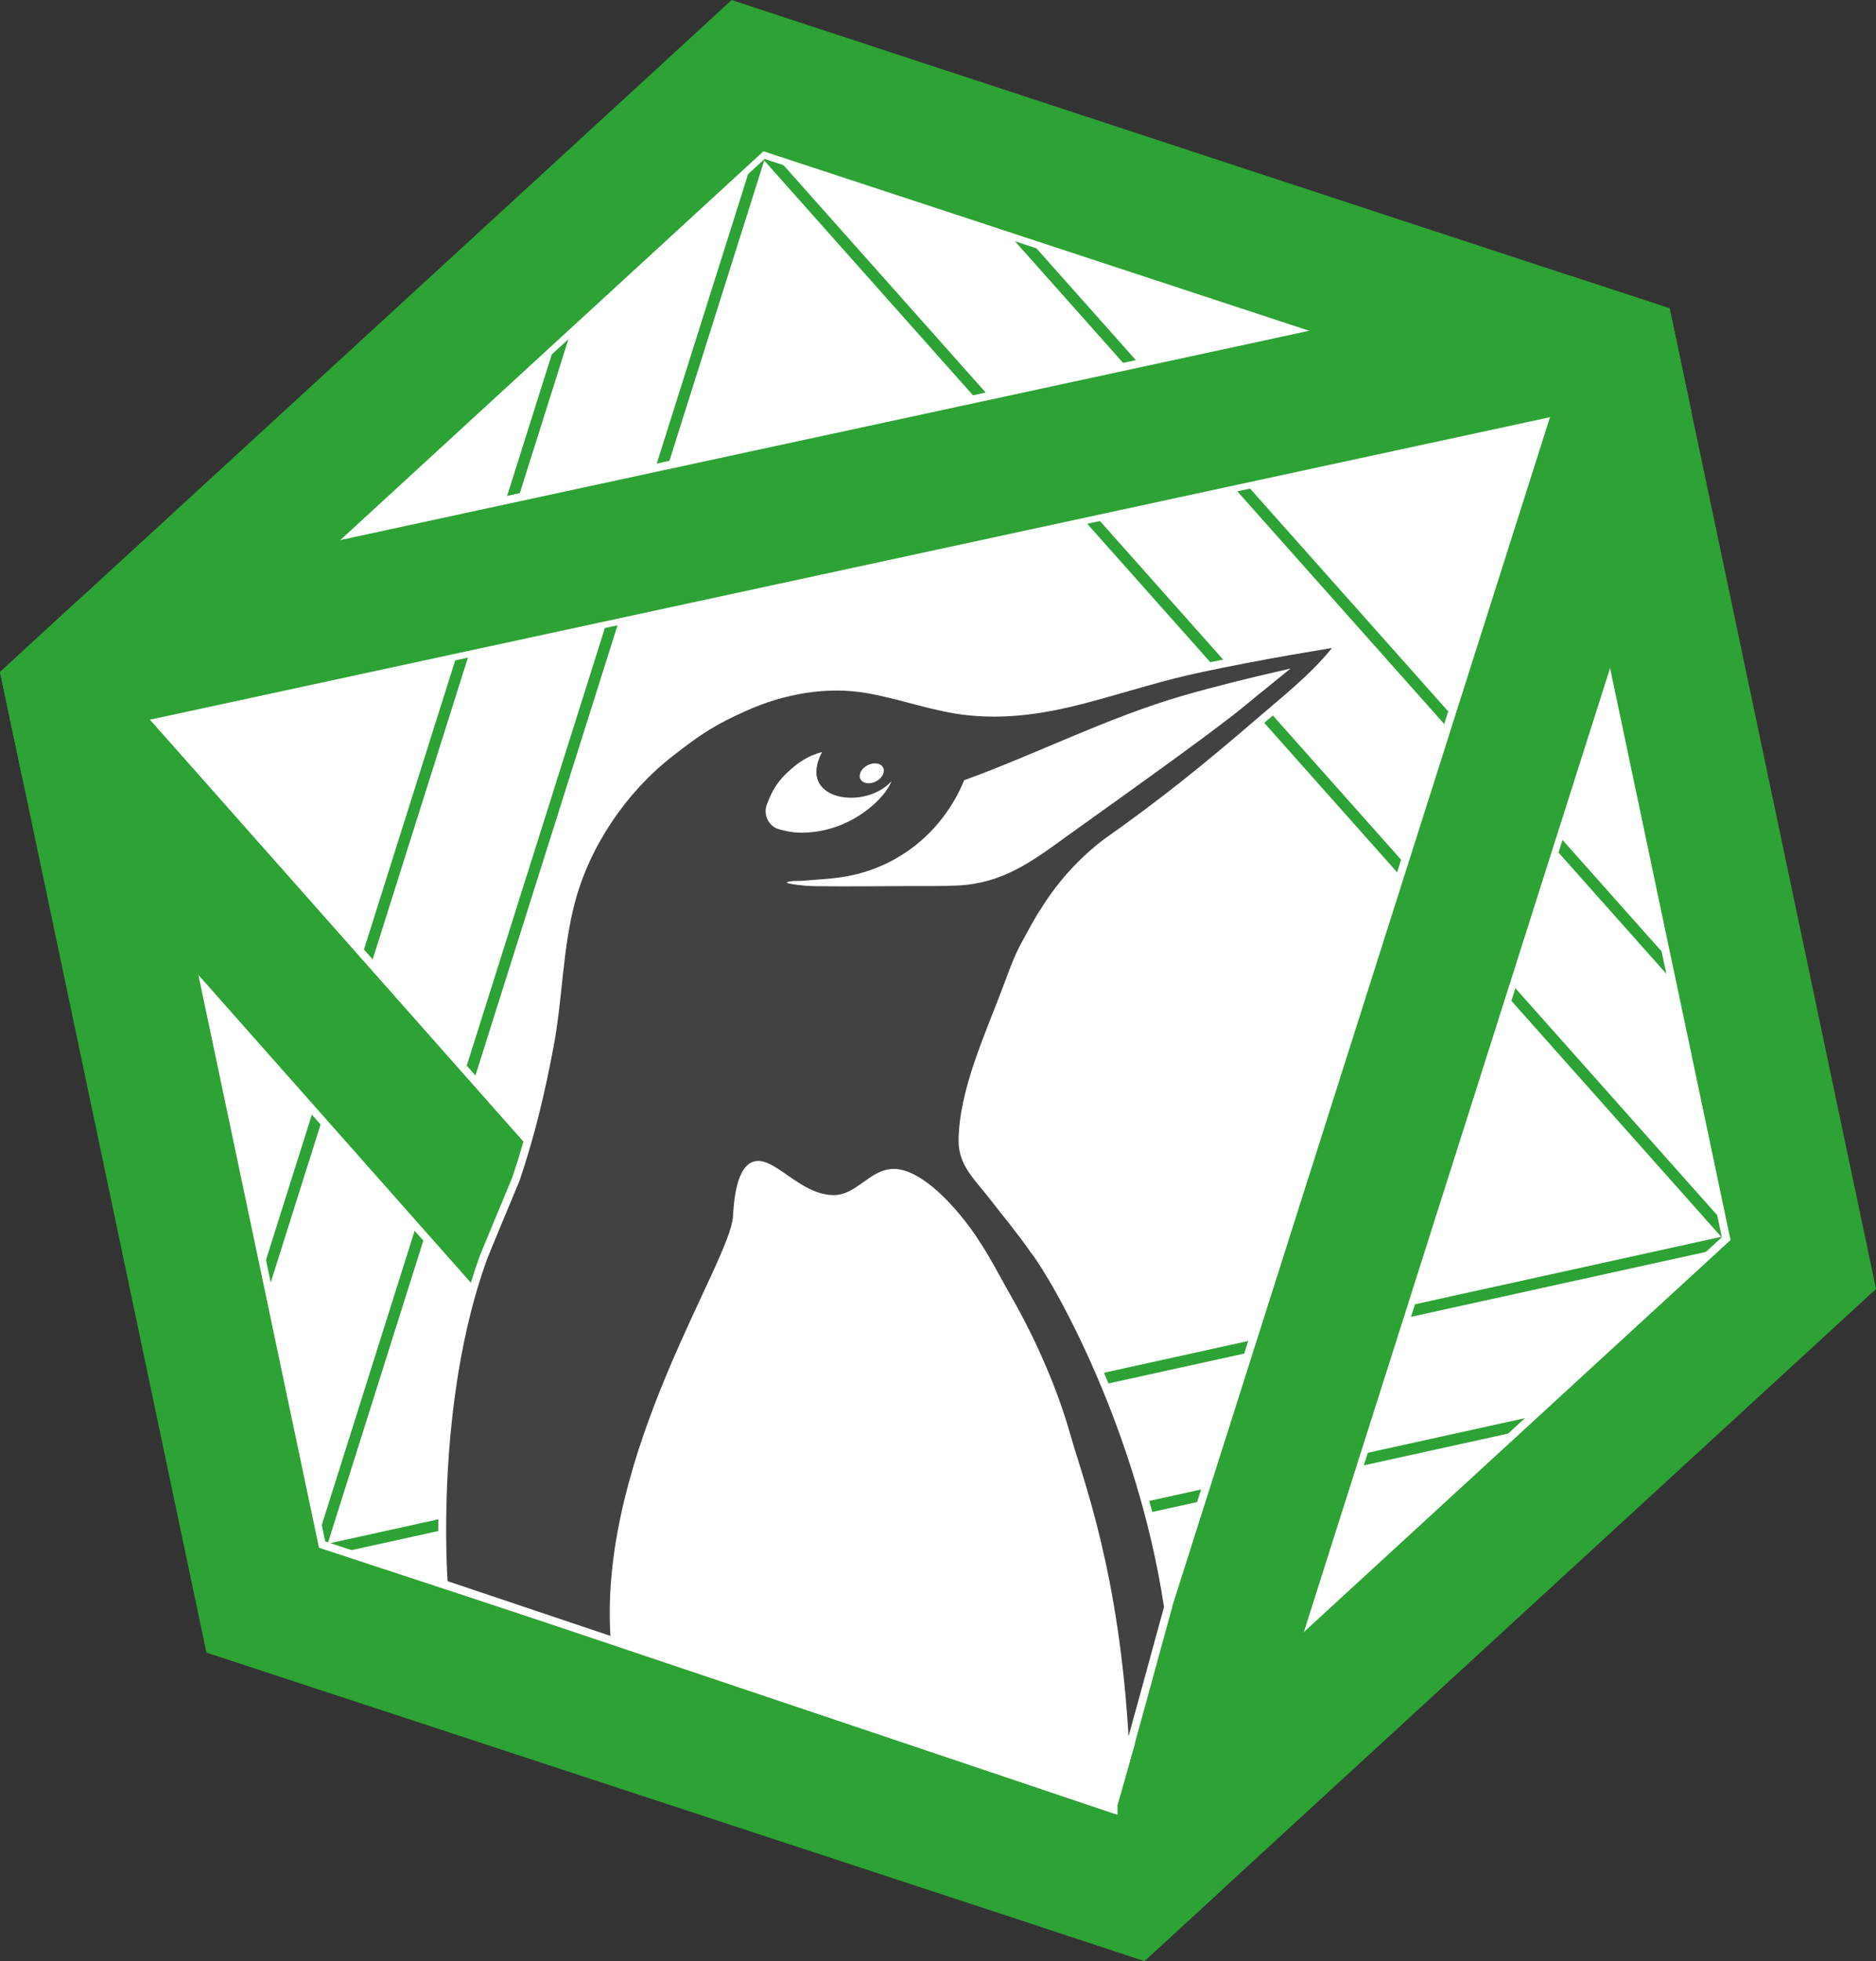<?xml version="1.0" encoding="UTF-8"?>
<svg id="Layer_2" data-name="Layer 2" xmlns="http://www.w3.org/2000/svg" viewBox="0 0 473.56 494.77">
  <rect x="0" y="0" width="473.56" height="494.77" fill="#333333" stroke="none"/>
  <defs>
    <style>
      .cls-1, .cls-2, .cls-3 {
        fill: #fff;
      }

      .cls-4 {
        fill: #2da235;
      }

      .cls-5 {
        fill: #424242;
      }

      .cls-5, .cls-2, .cls-3 {
        fill-rule: evenodd;
      }

      .cls-6 {
        fill: none;
        stroke-width: 4px;
      }

      .cls-6, .cls-3 {
        stroke: #fff;
      }

      .cls-3 {
        stroke-miterlimit: 10;
      }
    </style>
  </defs>
  <g id="Layer_1-2" data-name="Layer 1">
    <path class="cls-1" d="M186.41,10.53L15.41,168.53l41,221,234,87,166-158-51-229L186.41,10.53Z"/>
    <g>
      <path class="cls-4" d="M81.56,393.14l-34.61-11.3L159.2,26.35l34.61,11.3L81.56,393.14Zm-31.03-13.16l29.2,9.53L190.24,39.51l-29.2-9.53L50.53,379.98Z"/>
      <path class="cls-4" d="M438.44,316.5L192.1,39.59l26.96-24.79,.95,1.07,245.39,275.84-26.96,24.79ZM196.11,39.79l242.53,272.62,22.74-20.91L218.85,18.88l-22.74,20.91Z"/>
      <path class="cls-4" d="M86.84,426.38l-7.69-36.11,358.94-79,7.69,36.11L86.84,426.38Zm-4.31-33.9l6.49,30.47,353.38-77.78-6.49-30.47L82.52,392.48Z"/>
    </g>
    <g>
      <g>
        <path class="cls-6" d="M187.48,14.68L21.8,176.24l44.62,231.29,218,69,172-158-51.16-229.04L187.48,14.68Zm235.04,230.21l3.35,15.88,10.41,49.47,.32,1.44,.24,1.19-38.93,35.74-9.36,8.6-59.87,54.98h0s-9.11,8.37-9.11,8.37l-38.91,35.73-49.91-16.4-12.48-4.1-71.95-23.65-16.02-5.27-49.92-16.41-10.98-52.12-1.47-7.01-18.05-85.69-2.58-12.26-10.98-52.13,38.91-35.73,9.89-9.07h.02s60.58-55.64,60.58-55.64l7.89-7.24,38.91-35.73,49.88,16.39,11.98,3.94,76.6,25.19,11.9,3.91,49.89,16.4,10.98,52.13,2.55,12.14,16.21,76.97Z"/>
        <path class="cls-6" d="M330.98,83.35l-45.15,9.75-37.73,8.15-80.14,17.29-36.41,7.86-46.42,10.03h-.02S15.41,176.53,15.41,176.53l34.46,69.11,33.07,37.34,23.51,26.55,55.25,62.38,27.09,30.59,29.48,33.28,62.15,35.74,48.26-59.32h0s14.17-44.63,14.17-44.63l12.08-38,25.77-81.07,11.76-37,13.85-43.57,2.11-75.4-77.43-9.18Zm35.64,99.47l-11.76,36.99-37.5,118-12.17,38.3-25.11,78.99-54.05-61.04-26.89-30.35-80.78-91.21-23.83-26.91-56.97-64.32,82.48-17.81,35.94-7.76,118.15-25.52,37.73-8.15,79.53-17.17-24.78,77.97Z"/>
      </g>
      <g>
        <path class="cls-4" d="M187.48,14.68L21.8,176.24l44.62,231.29,218,69,172-158-51.16-229.04L187.48,14.68Zm235.04,230.21l3.35,15.88,10.41,49.47,.32,1.44,.24,1.19-38.93,35.74-9.36,8.6-59.87,54.98h0s-9.11,8.37-9.11,8.37l-38.91,35.73-49.91-16.4-12.48-4.1-71.95-23.65-16.02-5.27-49.92-16.41-10.98-52.12-1.47-7.01-18.05-85.69-2.58-12.26-10.98-52.13,38.91-35.73,9.89-9.07h.02s60.58-55.64,60.58-55.64l7.89-7.24,38.91-35.73,49.88,16.39,11.98,3.94,76.6,25.19,11.9,3.91,49.89,16.4,10.98,52.13,2.55,12.14,16.21,76.97Z"/>
        <path class="cls-4" d="M330.98,83.35l-45.15,9.75-37.73,8.15-80.14,17.29-36.41,7.86-46.42,10.03h-.02S15.41,176.53,15.41,176.53l34.46,69.11,33.07,37.34,23.51,26.55,55.25,62.38,27.09,30.59,29.48,33.28,62.15,35.74,48.26-59.32h0s14.17-44.63,14.17-44.63l12.08-38,25.77-81.07,11.76-37,13.85-43.57,2.11-75.4-77.43-9.18Zm35.64,99.47l-11.76,36.99-37.5,118-12.17,38.3-25.11,78.99-54.05-61.04-26.89-30.35-80.78-91.21-23.83-26.91-56.97-64.32,82.48-17.81,35.94-7.76,118.15-25.52,37.73-8.15,79.53-17.17-24.78,77.97Z"/>
      </g>
    </g>
    <g id="Layer_2-2" data-name="Layer 2">
      <g>
        <path class="cls-4" d="M408.11,73.42l-11.67-3.83h-.01S209.17,8.05,209.17,8.05l-11.12-3.65-13.36-4.4-10.43,9.58-8.54,7.85L20.47,150.76l-10.06,9.23L0,169.56l2.95,13.99,2.55,12.07v.02s42.37,201.23,42.37,201.23l1.29,6.11,1.02,4.81v.02s1.92,9.15,1.92,9.15l8.77,2.89,4.61,1.51,17.07,5.61,180.28,59.23h.01s12.58,4.14,12.58,4.14l.09,.03,11.79,3.89,1.6,.52,10.43-9.58,9.12-8.37,146.18-134.23,8.5-7.8,10.44-9.59-2.94-13.96-3.54-16.77-40.12-190.56-2.56-12.13-2.94-13.98-13.35-4.39Zm14.61,171.8l3.35,15.88,10.41,49.47,.32,1.44,.24,1.19-38.93,35.74-9.36,8.6-59.87,54.98h0s-9.11,8.37-9.11,8.37l-38.91,35.73-49.91-16.4-12.48-4.1-71.95-23.65-16.02-5.27-49.92-16.41-10.98-52.12-1.47-7.01-18.05-85.69-2.58-12.26-10.98-52.13,38.91-35.73,9.89-9.07h.02s60.58-55.64,60.58-55.64l7.89-7.24,38.91-35.73,49.88,16.39,11.98,3.94,76.6,25.19,11.9,3.91,49.89,16.4,10.98,52.13,2.55,12.14,16.21,76.97Z"/>
        <path class="cls-4" d="M408.11,73.42l-11.67-3.83h-.01s-65.24,14.09-65.24,14.09l-45.15,9.75-37.73,8.15-80.14,17.29-36.41,7.86-46.42,10.03h-.02s-64.85,14-64.85,14l-10.06,9.23L0,169.56l2.95,13.99,2.55,12.07v.02s44.58,50.33,44.58,50.33l33.07,37.34,23.51,26.55,55.25,62.38,27.09,30.59,29.48,33.28,44.36,50.08h.01s12.58,4.14,12.58,4.14l.09,.03,11.79,3.89,1.6,.52,10.43-9.58,9.12-8.37,20.44-64.3h0s14.17-44.63,14.17-44.63l12.08-38,25.77-81.07,11.76-37,13.85-43.57,20.45-64.34-2.56-12.13-2.94-13.98-13.35-4.39Zm-41.28,109.73l-11.76,36.99-37.5,118-12.17,38.3-25.11,78.99-54.05-61.04-26.89-30.35-80.78-91.21-23.83-26.91-56.97-64.32,82.48-17.81,35.94-7.76,118.15-25.52,37.73-8.15,79.53-17.17-24.78,77.97Z"/>
      </g>
    </g>
    <g>
      <g>
        <path class="cls-6" d="M336.23,163.5c-5.54,6.85-12.56,12.32-19.22,18.06-13.33,11.48-24.27,20.28-38.42,30.26-6.14,4.67-11.41,10.46-15.53,17.01-.79,1.22-1.58,2.45-2.29,3.72-4.41,7.92-4.39,7.87-7.55,16.35-4.34,11.64-11.24,26.22-11.24,39.08,0,6.06,4.19,9.76,7.64,14.22,3.53,4.55,7.23,8.98,10.52,13.71h0c5.65,7.18,26.91,44.55,33.69,89.55,0,0-12.22,44.84-13.75,49.62l-167.09-56.14s-3.32-44.61,9.94-81.2c.4-1.11,7.82-18.86,8.25-19.92,3.86-11.51,6.36-21.99,8.61-34,2.2-11.8,2.24-24.38,5.29-35.98,3.76-14.33,12.98-27.89,24.54-36.93,7.26-5.68,10.85-8.06,18.93-11.65,9.48-4.21,20.24-6.17,30.49-4.34,8.58,1.53,16.75,4.69,25.51,5.58,11.69,1.17,22.44-1.05,33.71-4.24,18.05-5.1,17.91-5.35,36.25-8.93,7.22-1.41,14.46-2.63,21.72-3.84Z"/>
        <g>
          <ellipse class="cls-6" cx="220.07" cy="195.1" rx="3.21" ry="2.3" transform="translate(-64.53 120.94) rotate(-26.95)"/>
          <path class="cls-6" d="M318,174.97c-2.34,1.9-4.63,3.86-7.02,5.69-4.5,3.46-9.06,6.84-13.65,10.18-9.25,6.73-18.55,13.37-27.85,20.02-9.16,6.65-16.36,11.99-27.71,12.56-4.24,.21-8.49,.12-12.74,.14-7.86,.03-15.71,.14-23.57,.02-1.73-.03-3.45-.21-5.16-.46-.55-.08-2.11-.34-1.59-.54,1.23-.47,2.63-.23,3.94-.35,3.26-.3,6.54-.43,9.78-.91,14-2.08,25.51-11.25,30.96-24.46,18.48-6.72,35.98-15.71,54.89-21.24,4.33-1.27,8.69-2.4,13.06-3.51,4.8-1.21,9.62-2.33,14.44-3.44-2.59,2.11-5.19,4.22-7.79,6.33Z"/>
          <path class="cls-6" d="M193.55,203.08c1.42-3.9,3.02-6.36,6.23-9.1,1.64-1.4,4.01-3.31,7.73-4.22-6.54,12.39,11.03,14.7,17.54,7.32-.93,2.36-2.97,4.57-4.81,6.17-5.15,4.5-11.94,7.07-18.77,6.83-1.64-.06-3.26-.42-4.84-.86-2.58-.72-4-3.61-3.08-6.15Z"/>
          <path class="cls-6" d="M280.09,455.1l-125.5-42.31c-2.84-46.22,30.15-93.77,30.93-105.81,.19-2.82,.66-13.56,5.86-13.57h.07c1.71,.02,3.65,1.2,5.8,2.66,3.71,2.53,8.08,5.94,13.13,5.96h.12c6.09-.05,9.32-6.6,15.12-6.6h.12c6.17,.11,13.24,7.75,16.58,11.84,5.64,6.96,8.24,12.61,12.78,20.57,5.9,10.34,11.37,22.79,14.58,34.16,3.16,11.28,12.44,34.59,14.79,77.7l-4.38,15.39Z"/>
        </g>
      </g>
      <g>
        <path class="cls-5" d="M336.23,163.5c-5.54,6.85-12.56,12.32-19.22,18.06-13.33,11.48-24.27,20.28-38.42,30.26-6.14,4.67-11.41,10.46-15.53,17.01-.79,1.22-1.58,2.45-2.29,3.72-4.41,7.92-4.39,7.87-7.55,16.35-4.34,11.64-11.24,26.22-11.24,39.08,0,6.06,4.19,9.76,7.64,14.22,3.53,4.55,7.23,8.98,10.52,13.71h0c5.65,7.18,26.91,44.55,33.69,89.55,0,0-12.22,44.84-13.75,49.62l-167.09-56.14s-3.32-44.61,9.94-81.2c.4-1.11,7.82-18.86,8.25-19.92,3.86-11.51,6.36-21.99,8.61-34,2.2-11.8,2.24-24.38,5.29-35.98,3.76-14.33,12.98-27.89,24.54-36.93,7.26-5.68,10.85-8.06,18.93-11.65,9.48-4.21,20.24-6.17,30.49-4.34,8.58,1.53,16.75,4.69,25.51,5.58,11.69,1.17,22.44-1.05,33.71-4.24,18.05-5.1,17.91-5.35,36.25-8.93,7.22-1.41,14.46-2.63,21.72-3.84Z"/>
        <g>
          <ellipse class="cls-1" cx="220.07" cy="195.1" rx="3.21" ry="2.3" transform="translate(-64.53 120.94) rotate(-26.95)"/>
          <path class="cls-2" d="M318,174.97c-2.34,1.9-4.63,3.86-7.02,5.69-4.5,3.46-9.06,6.84-13.65,10.18-9.25,6.73-18.55,13.37-27.85,20.02-9.16,6.65-16.36,11.99-27.71,12.56-4.24,.21-8.49,.12-12.74,.14-7.86,.03-15.71,.14-23.57,.02-1.73-.03-3.45-.21-5.16-.46-.55-.08-2.11-.34-1.59-.54,1.23-.47,2.63-.23,3.94-.35,3.26-.3,6.54-.43,9.78-.91,14-2.08,25.51-11.25,30.96-24.46,18.48-6.72,35.98-15.71,54.89-21.24,4.33-1.27,8.69-2.4,13.06-3.51,4.8-1.21,9.62-2.33,14.44-3.44-2.59,2.11-5.19,4.22-7.79,6.33Z"/>
          <path class="cls-2" d="M193.55,203.08c1.42-3.9,3.02-6.36,6.23-9.1,1.64-1.4,4.01-3.31,7.73-4.22-6.54,12.39,11.03,14.7,17.54,7.32-.93,2.36-2.97,4.57-4.81,6.17-5.15,4.5-11.94,7.07-18.77,6.83-1.64-.06-3.26-.42-4.84-.86-2.58-.72-4-3.61-3.08-6.15Z"/>
          <path class="cls-3" d="M280.09,455.1l-125.5-42.31c-2.84-46.22,30.15-93.77,30.93-105.81,.19-2.82,.66-13.56,5.86-13.57h.07c1.71,.02,3.65,1.2,5.8,2.66,3.71,2.53,8.08,5.94,13.13,5.96h.12c6.09-.05,9.32-6.6,15.12-6.6h.12c6.17,.11,13.24,7.75,16.58,11.84,5.64,6.96,8.24,12.61,12.78,20.57,5.9,10.34,11.37,22.79,14.58,34.16,3.16,11.28,12.44,34.59,14.79,77.7l-4.38,15.39Z"/>
        </g>
      </g>
    </g>
  </g>
</svg>